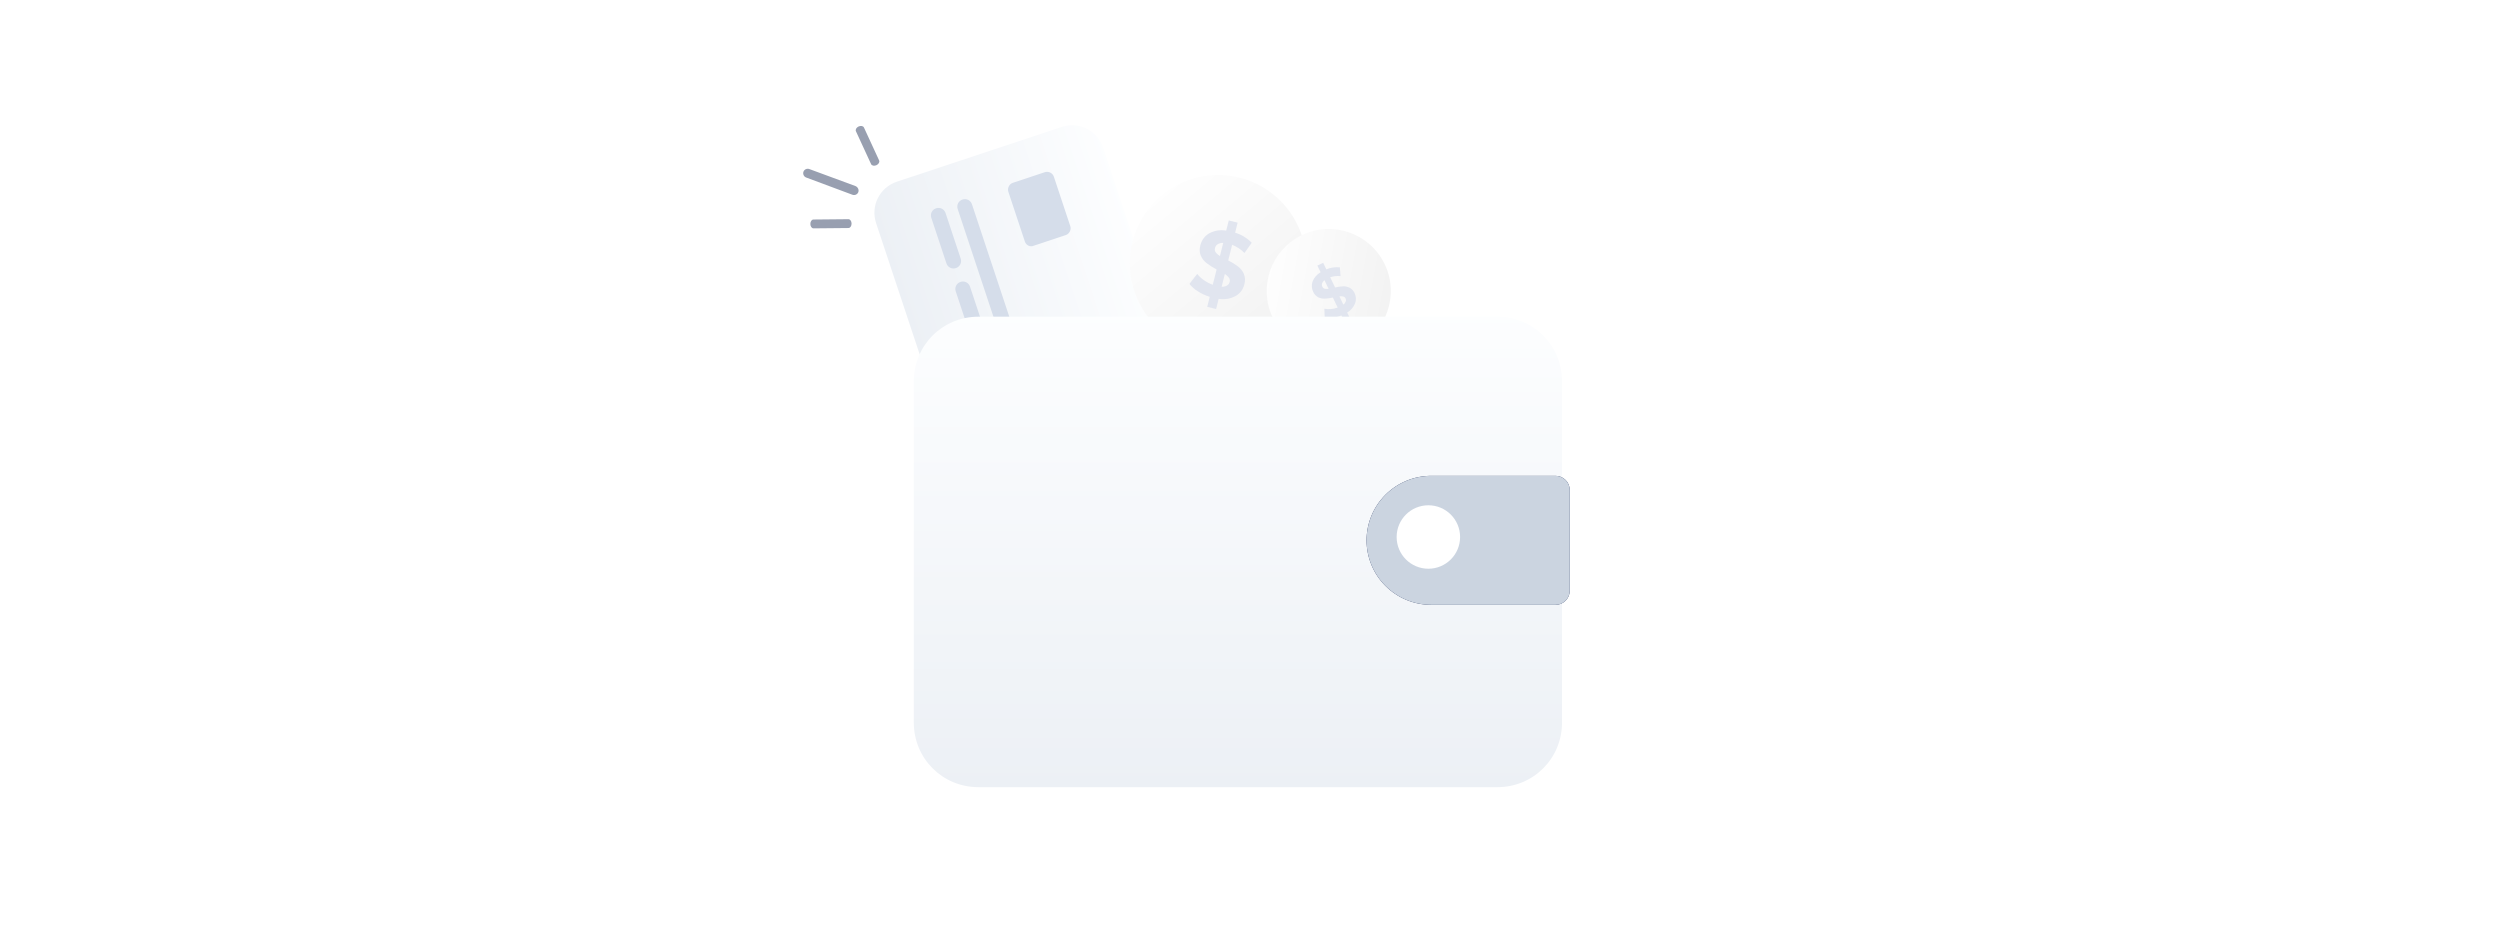 <svg width="343" height="128" viewBox="0 0 343 128" fill="none" xmlns="http://www.w3.org/2000/svg">
<g filter="url(#filter0_d_7630_19816)">
<path d="M133.233 65.866L120.206 26.629C119.413 24.242 120.681 21.714 123.068 20.922L145.656 13.423C148.043 12.63 150.57 13.898 151.363 16.285L164.39 55.522C165.182 57.909 163.915 60.437 161.527 61.229L138.94 68.728C136.553 69.521 134.025 68.253 133.233 65.866Z" fill="url(#paint0_linear_7630_19816)"/>
<path d="M129.847 32.127L127.775 25.884C127.592 25.333 127.878 24.762 128.429 24.579C128.98 24.396 129.55 24.683 129.733 25.233L131.806 31.477C131.989 32.028 131.703 32.599 131.152 32.782C130.601 32.965 130.03 32.678 129.847 32.127Z" fill="#D5DDEA"/>
<path d="M136.812 40.997L131.396 24.681C131.213 24.13 131.499 23.56 132.05 23.377C132.601 23.194 133.172 23.48 133.354 24.031L138.771 40.347C138.954 40.898 138.668 41.468 138.117 41.651C137.566 41.834 136.995 41.548 136.812 40.997Z" fill="#D5DDEA"/>
<path d="M133.201 42.227L131.128 35.983C130.945 35.433 131.231 34.862 131.782 34.679C132.333 34.496 132.904 34.782 133.087 35.333L135.16 41.577C135.343 42.128 135.056 42.699 134.506 42.881C133.955 43.064 133.384 42.778 133.201 42.227Z" fill="#D5DDEA"/>
<path d="M136.554 52.327L134.481 46.083C134.298 45.532 134.584 44.962 135.135 44.779C135.686 44.596 136.257 44.882 136.439 45.433L138.512 51.677C138.695 52.228 138.409 52.798 137.858 52.981C137.307 53.164 136.736 52.878 136.554 52.327Z" fill="#D5DDEA"/>
<path d="M139.907 62.427L137.834 56.184C137.651 55.633 137.937 55.062 138.488 54.879C139.039 54.696 139.61 54.982 139.793 55.533L141.866 61.777C142.049 62.328 141.763 62.898 141.212 63.081C140.661 63.264 140.09 62.978 139.907 62.427Z" fill="#D5DDEA"/>
<path d="M140.62 29.162L138.343 22.306C138.181 21.817 138.467 21.246 138.957 21.083L143.364 19.62C143.854 19.457 144.424 19.744 144.587 20.233L146.843 27.028C147.005 27.518 146.719 28.088 146.23 28.251L141.822 29.714C141.353 29.938 140.782 29.652 140.62 29.162Z" fill="#D5DDEA"/>
<circle cx="167.12" cy="32.119" r="12.104" transform="rotate(14.028 167.12 32.119)" fill="url(#paint1_linear_7630_19816)"/>
<path d="M169.535 36.608C168.814 36.998 167.993 37.136 167.197 36.998L166.848 38.397L165.631 38.093L165.974 36.722C165.397 36.544 164.846 36.289 164.336 35.963C163.9 35.697 163.513 35.355 163.192 34.952L164.252 33.581C164.523 33.914 164.838 34.206 165.188 34.447C165.561 34.709 165.966 34.918 166.394 35.068L166.919 32.969C166.447 32.728 165.997 32.446 165.575 32.124C165.222 31.858 164.941 31.505 164.754 31.097C164.57 30.636 164.547 30.12 164.692 29.639C164.773 29.302 164.921 28.985 165.125 28.707C165.33 28.429 165.587 28.197 165.881 28.025C166.606 27.629 167.435 27.494 168.235 27.643L168.585 26.243L169.801 26.547L169.458 27.922C170.32 28.184 171.103 28.66 171.739 29.31L170.743 30.708C170.261 30.217 169.684 29.835 169.049 29.586L168.513 31.731C168.984 31.966 169.434 32.244 169.857 32.561C170.203 32.825 170.478 33.175 170.658 33.579C170.844 34.035 170.867 34.546 170.724 35.024C170.643 35.357 170.495 35.67 170.29 35.943C170.085 36.216 169.828 36.442 169.535 36.608ZM166.787 30.608C166.946 30.822 167.146 30.998 167.375 31.127L167.824 29.328C167.559 29.309 167.294 29.372 167.061 29.509C166.879 29.628 166.749 29.814 166.698 30.029C166.669 30.127 166.662 30.23 166.677 30.33C166.692 30.431 166.73 30.526 166.787 30.608ZM168.355 35.168C168.443 35.115 168.519 35.045 168.58 34.961C168.642 34.877 168.686 34.782 168.71 34.68C168.736 34.582 168.741 34.48 168.724 34.381C168.707 34.281 168.669 34.187 168.613 34.106C168.457 33.9 168.265 33.727 168.048 33.593L167.611 35.342C167.869 35.358 168.127 35.297 168.355 35.168Z" fill="#E1E5EF"/>
<circle cx="182.306" cy="35.93" r="8.513" transform="rotate(-25.72 182.306 35.93)" fill="url(#paint2_linear_7630_19816)"/>
<path d="M185.921 37.618C185.707 38.153 185.324 38.597 184.832 38.88L185.273 39.794L184.478 40.177L184.046 39.281C183.655 39.445 183.242 39.555 182.82 39.608C182.464 39.66 182.101 39.649 181.746 39.575L181.703 38.357C181.999 38.416 182.301 38.432 182.599 38.404C182.918 38.379 183.231 38.309 183.53 38.198L182.87 36.827C182.507 36.909 182.136 36.958 181.763 36.974C181.453 36.989 181.142 36.925 180.858 36.788C180.551 36.622 180.307 36.353 180.168 36.028C180.061 35.809 179.998 35.571 179.984 35.329C179.969 35.087 180.004 34.846 180.086 34.62C180.3 34.08 180.687 33.635 181.186 33.355L180.746 32.441L181.541 32.058L181.973 32.956C182.557 32.71 183.195 32.615 183.831 32.681L183.921 33.885C183.44 33.836 182.956 33.889 182.501 34.04L183.175 35.441C183.536 35.356 183.904 35.304 184.275 35.285C184.581 35.272 184.887 35.338 185.166 35.476C185.472 35.638 185.714 35.904 185.852 36.227C185.958 36.443 186.018 36.679 186.03 36.919C186.042 37.158 186.005 37.397 185.921 37.618ZM181.737 35.61C181.919 35.654 182.106 35.659 182.288 35.626L181.723 34.451C181.571 34.56 181.455 34.714 181.391 34.892C181.346 35.038 181.359 35.197 181.428 35.336C181.457 35.402 181.499 35.461 181.553 35.509C181.606 35.556 181.669 35.591 181.737 35.61ZM184.635 37.37C184.659 37.302 184.669 37.23 184.664 37.157C184.66 37.084 184.64 37.013 184.608 36.947C184.578 36.882 184.535 36.825 184.481 36.779C184.427 36.732 184.364 36.699 184.297 36.68C184.12 36.639 183.939 36.631 183.761 36.657L184.312 37.799C184.458 37.691 184.57 37.543 184.635 37.37Z" fill="#E1E5EF"/>
<path d="M205.433 104H134.249C129.303 104 125.372 100.069 125.372 95.123V48.327C125.372 43.381 129.303 39.45 134.249 39.45H205.433C210.379 39.45 214.31 43.381 214.31 48.327V95.123C214.31 100.069 210.379 104 205.433 104Z" fill="url(#paint3_linear_7630_19816)"/>
<path d="M196.37 61.285H213.416C213.672 61.285 213.926 61.336 214.163 61.434C214.4 61.531 214.616 61.675 214.797 61.856C214.978 62.036 215.122 62.251 215.22 62.487C215.319 62.723 215.369 62.977 215.369 63.232V77.037C215.369 77.293 215.319 77.546 215.22 77.782C215.122 78.019 214.978 78.233 214.797 78.414C214.616 78.595 214.4 78.738 214.163 78.836C213.926 78.934 213.672 78.984 213.416 78.984H196.37C194.016 78.984 191.757 78.052 190.092 76.392C188.428 74.733 187.492 72.482 187.492 70.135C187.492 67.788 188.428 65.537 190.092 63.877C191.757 62.218 194.016 61.285 196.37 61.285Z" fill="#22315B"/>
<path d="M210.309 65.836V62.757C210.309 62.507 210.105 62.304 209.855 62.304H209.697C209.446 62.304 209.243 62.507 209.243 62.757V65.836C209.243 66.086 209.446 66.289 209.697 66.289H209.855C210.105 66.289 210.309 66.086 210.309 65.836Z" fill="#2970D6"/>
<path d="M210.309 72.031V68.952C210.309 68.702 210.105 68.499 209.855 68.499H209.697C209.446 68.499 209.243 68.702 209.243 68.952V72.031C209.243 72.281 209.446 72.484 209.697 72.484H209.855C210.105 72.484 210.309 72.281 210.309 72.031Z" fill="#2970D6"/>
<path d="M210.309 78.226V75.146C210.309 74.897 210.105 74.694 209.855 74.694H209.697C209.446 74.694 209.243 74.897 209.243 75.146V78.226C209.243 78.476 209.446 78.678 209.697 78.678H209.855C210.105 78.678 210.309 78.476 210.309 78.226Z" fill="#2970D6"/>
<path d="M198.146 74.206C200.402 74.206 202.23 72.383 202.23 70.135C202.23 67.886 200.402 66.064 198.146 66.064C195.89 66.064 194.062 67.886 194.062 70.135C194.062 72.383 195.89 74.206 198.146 74.206Z" fill="#FFDA3E"/>
<path d="M116.836 26.674C116.839 27.011 116.651 27.283 116.412 27.285L111.615 27.331C111.376 27.334 111.183 27.066 111.18 26.729C111.176 26.392 111.365 26.121 111.603 26.118L116.401 26.072C116.639 26.07 116.833 26.337 116.836 26.674Z" fill="#989FB0"/>
<path d="M120.249 18.664C119.943 18.805 119.616 18.739 119.512 18.515L117.434 14.01C117.331 13.785 117.493 13.493 117.799 13.352C118.105 13.211 118.432 13.277 118.536 13.501L120.614 18.006C120.717 18.23 120.555 18.523 120.249 18.664Z" fill="#989FB0"/>
<path d="M117.761 22.357C117.646 22.67 117.278 22.84 116.965 22.724L110.601 20.352C110.288 20.237 110.119 19.87 110.234 19.557C110.35 19.244 110.717 19.074 111.03 19.19L117.38 21.531C117.707 21.677 117.876 22.044 117.761 22.357Z" fill="#989FB0"/>
<path d="M196.37 61.285H213.416C213.672 61.285 213.926 61.336 214.163 61.434C214.4 61.531 214.616 61.675 214.797 61.856C214.978 62.036 215.122 62.251 215.22 62.487C215.319 62.723 215.369 62.977 215.369 63.232V77.037C215.369 77.293 215.319 77.546 215.22 77.782C215.122 78.019 214.978 78.233 214.797 78.414C214.616 78.595 214.4 78.738 214.163 78.836C213.926 78.934 213.672 78.984 213.416 78.984H196.37C194.016 78.984 191.757 78.052 190.092 76.392C188.428 74.733 187.492 72.482 187.492 70.135C187.492 67.788 188.428 65.537 190.092 63.877C191.757 62.218 194.016 61.285 196.37 61.285Z" fill="#CBD4E0"/>
<circle cx="195.972" cy="69.677" r="4.353" fill="white"/>
</g>
<defs>
<filter id="filter0_d_7630_19816" x="102" y="8" width="121.369" height="108" filterUnits="userSpaceOnUse" color-interpolation-filters="sRGB">
<feFlood flood-opacity="0" result="BackgroundImageFix"/>
<feColorMatrix in="SourceAlpha" type="matrix" values="0 0 0 0 0 0 0 0 0 0 0 0 0 0 0 0 0 0 127 0" result="hardAlpha"/>
<feOffset dy="4"/>
<feGaussianBlur stdDeviation="4"/>
<feComposite in2="hardAlpha" operator="out"/>
<feColorMatrix type="matrix" values="0 0 0 0 0.396 0 0 0 0 0.478 0 0 0 0 0.576 0 0 0 0.1 0"/>
<feBlend mode="normal" in2="BackgroundImageFix" result="effect1_dropShadow_7630_19816"/>
<feBlend mode="normal" in="SourceGraphic" in2="effect1_dropShadow_7630_19816" result="shape"/>
</filter>
<linearGradient id="paint0_linear_7630_19816" x1="158.592" y1="35.649" x2="126.378" y2="46.343" gradientUnits="userSpaceOnUse">
<stop stop-color="#FDFEFF"/>
<stop offset="0.996" stop-color="#ECF0F5"/>
</linearGradient>
<linearGradient id="paint1_linear_7630_19816" x1="155.039" y1="23.292" x2="179.913" y2="41.374" gradientUnits="userSpaceOnUse">
<stop stop-color="white"/>
<stop offset="1" stop-color="#F1F1F1"/>
</linearGradient>
<linearGradient id="paint2_linear_7630_19816" x1="173.81" y1="29.722" x2="191.304" y2="42.439" gradientUnits="userSpaceOnUse">
<stop stop-color="white"/>
<stop offset="1" stop-color="#F1F1F1"/>
</linearGradient>
<linearGradient id="paint3_linear_7630_19816" x1="174.862" y1="37.957" x2="174.862" y2="104.696" gradientUnits="userSpaceOnUse">
<stop stop-color="#FDFEFF"/>
<stop offset="0.996" stop-color="#ECF0F5"/>
</linearGradient>
</defs>
</svg>
